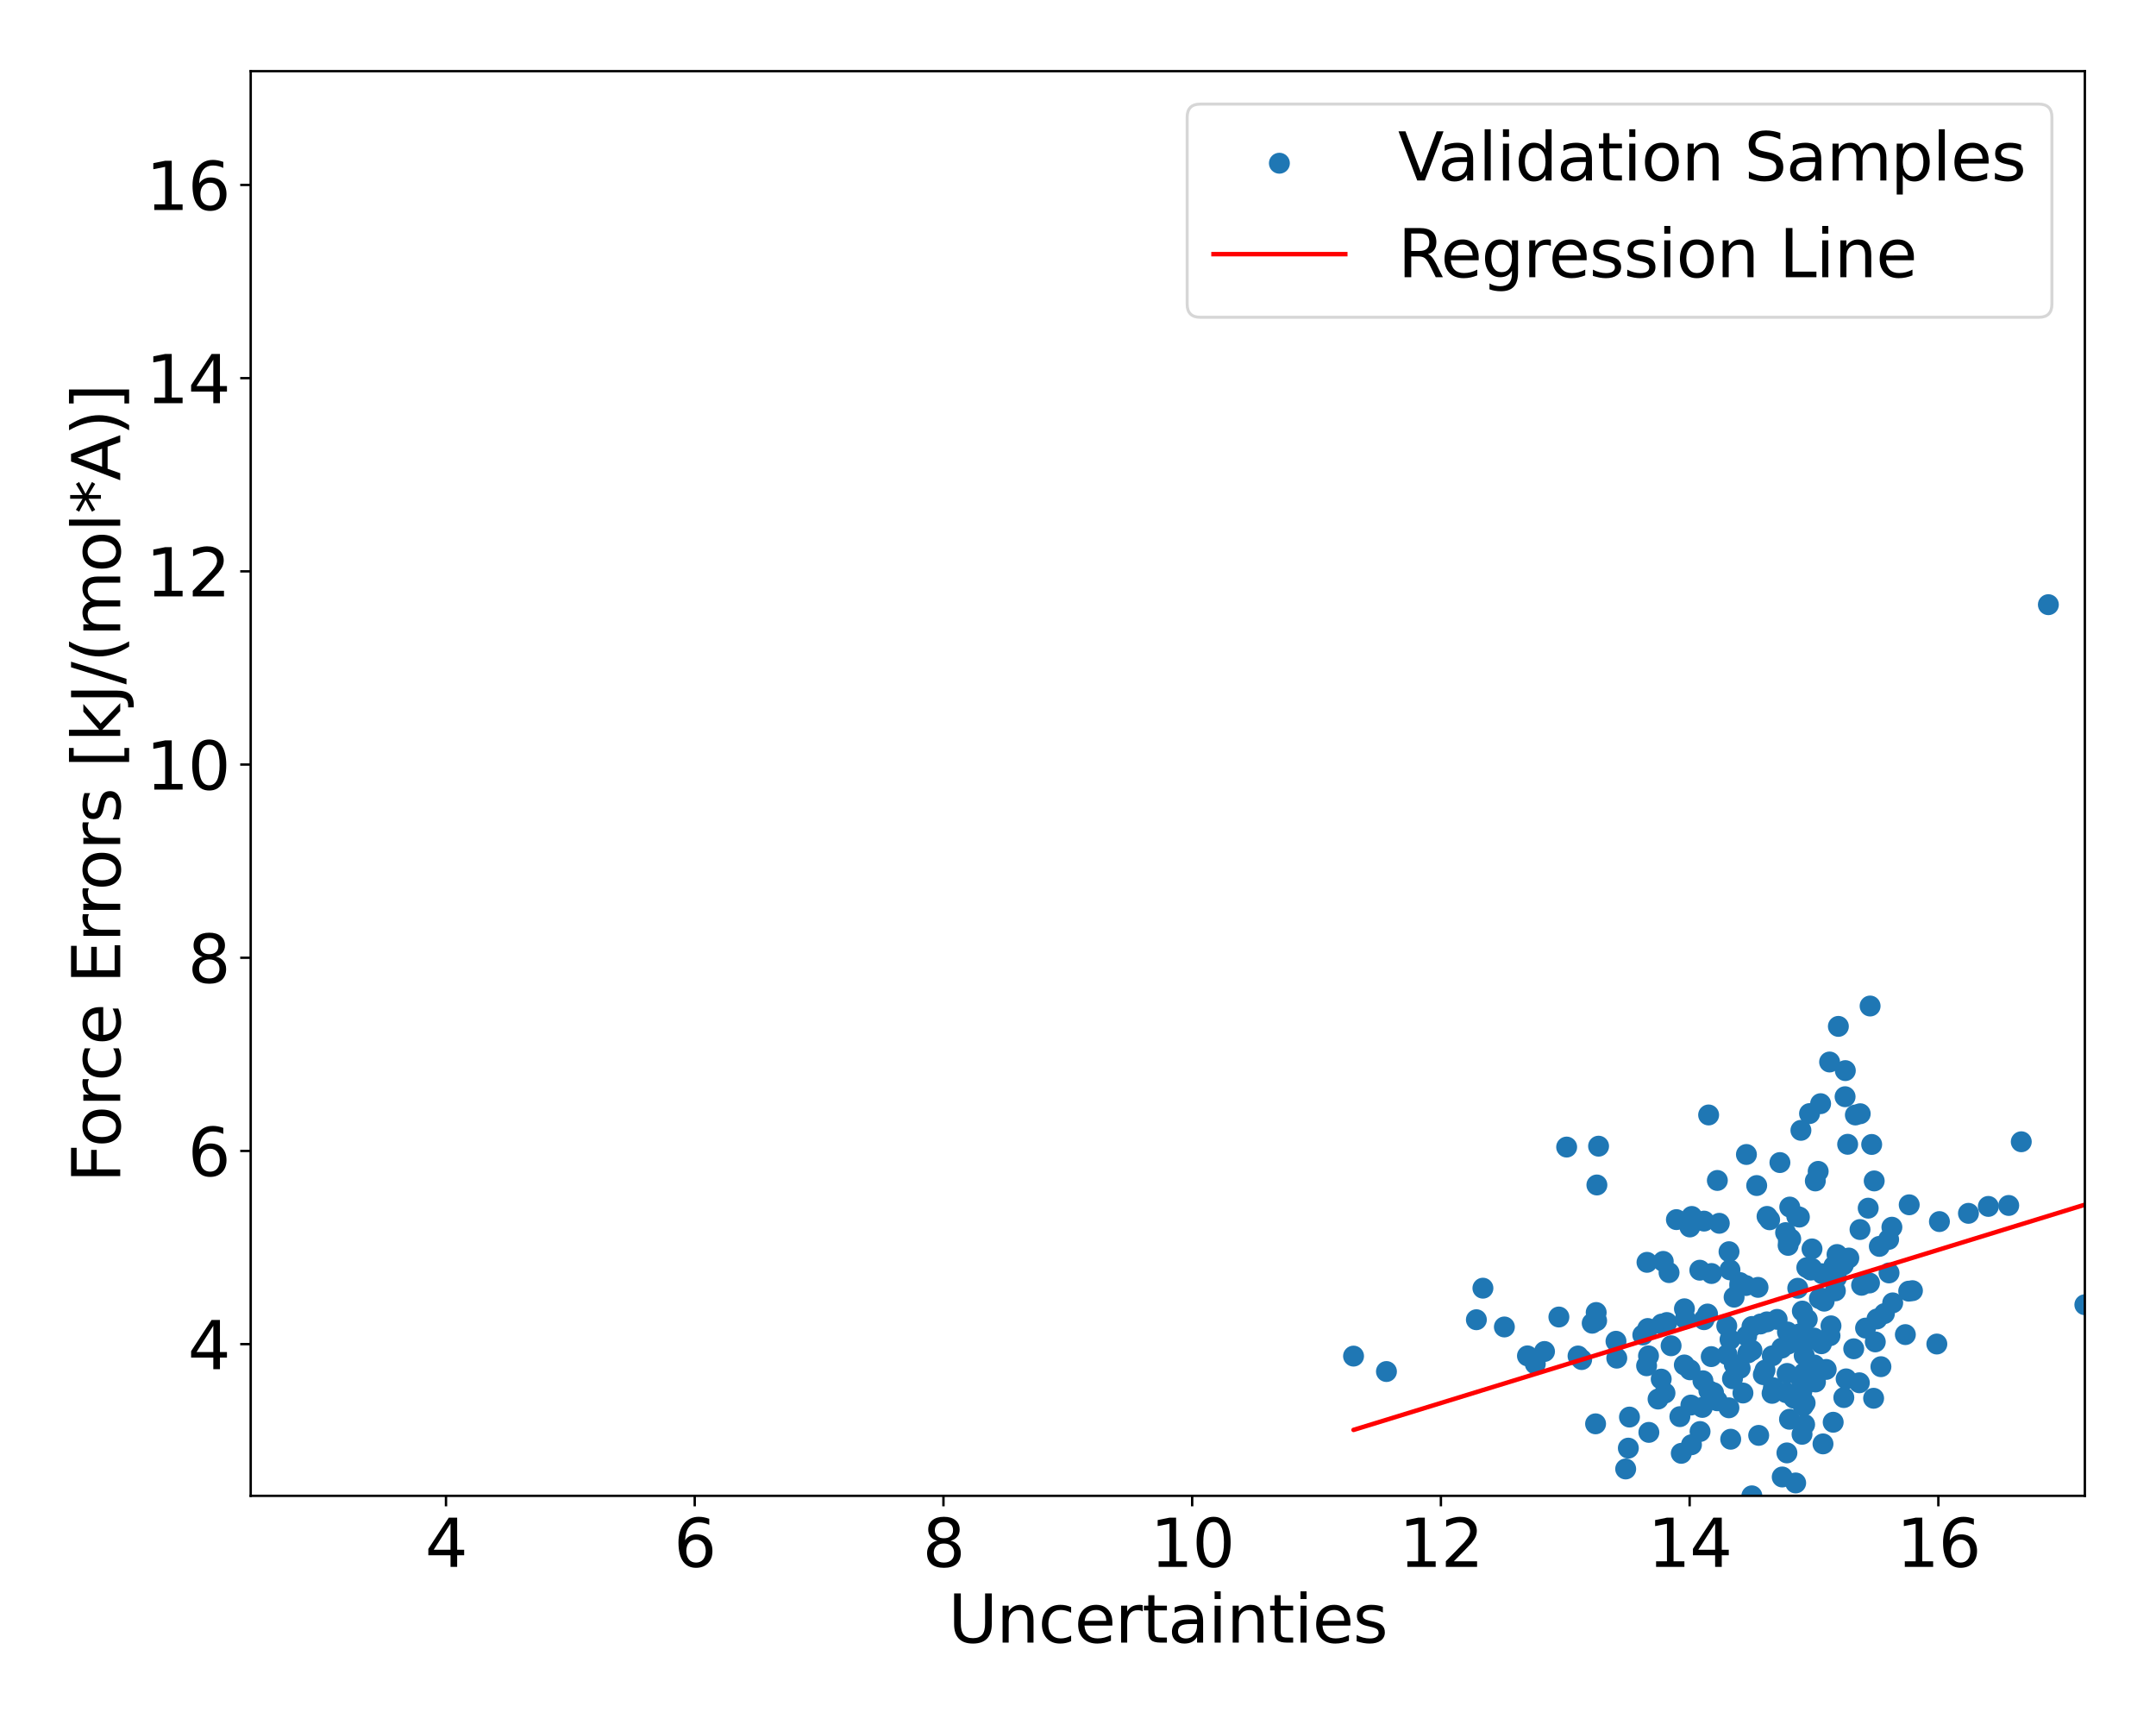 <?xml version="1.0" encoding="utf-8" standalone="no"?>
<!DOCTYPE svg PUBLIC "-//W3C//DTD SVG 1.1//EN"
  "http://www.w3.org/Graphics/SVG/1.1/DTD/svg11.dtd">
<svg xmlns:xlink="http://www.w3.org/1999/xlink" width="720pt" height="576pt" viewBox="0 0 720 576" xmlns="http://www.w3.org/2000/svg" version="1.1">
 <defs>
  <style type="text/css">*{stroke-linejoin: round; stroke-linecap: butt}</style>
 </defs>
 <g id="figure_1">
  <g id="patch_1">
   <path d="M 0 576 
L 720 576 
L 720 0 
L 0 0 
z
" style="fill: #ffffff"/>
  </g>
  <g id="axes_1">
   <g id="patch_2">
    <path d="M 83.72 499.48 
L 696.24 499.48 
L 696.24 23.76 
L 83.72 23.76 
z
" style="fill: #ffffff"/>
   </g>
   <g id="PathCollection_1">
    <defs>
     <path id="mc85344e489" d="M 0 3 
C 0.796 3 1.559 2.684 2.121 2.121 
C 2.684 1.559 3 0.796 3 0 
C 3 -0.796 2.684 -1.559 2.121 -2.121 
C 1.559 -2.684 0.796 -3 0 -3 
C -0.796 -3 -1.559 -2.684 -2.121 -2.121 
C -2.684 -1.559 -3 -0.796 -3 0 
C -3 0.796 -2.684 1.559 -2.121 2.121 
C -1.559 2.684 -0.796 3 0 3 
z
" style="stroke: #1f77b4"/>
    </defs>
    <g clip-path="url(#pf2f6bdcd51)">
     <use xlink:href="#mc85344e489" x="597.693" y="403.052" style="fill: #1f77b4; stroke: #1f77b4"/>
     <use xlink:href="#mc85344e489" x="564.389" y="457.402" style="fill: #1f77b4; stroke: #1f77b4"/>
     <use xlink:href="#mc85344e489" x="621.225" y="371.892" style="fill: #1f77b4; stroke: #1f77b4"/>
     <use xlink:href="#mc85344e489" x="550.018" y="421.508" style="fill: #1f77b4; stroke: #1f77b4"/>
     <use xlink:href="#mc85344e489" x="600.027" y="406.122" style="fill: #1f77b4; stroke: #1f77b4"/>
     <use xlink:href="#mc85344e489" x="550.523" y="452.747" style="fill: #1f77b4; stroke: #1f77b4"/>
     <use xlink:href="#mc85344e489" x="605.829" y="446.808" style="fill: #1f77b4; stroke: #1f77b4"/>
     <use xlink:href="#mc85344e489" x="613.477" y="418.898" style="fill: #1f77b4; stroke: #1f77b4"/>
     <use xlink:href="#mc85344e489" x="597.143" y="415.845" style="fill: #1f77b4; stroke: #1f77b4"/>
     <use xlink:href="#mc85344e489" x="593.481" y="440.553" style="fill: #1f77b4; stroke: #1f77b4"/>
     <use xlink:href="#mc85344e489" x="571.472" y="452.989" style="fill: #1f77b4; stroke: #1f77b4"/>
     <use xlink:href="#mc85344e489" x="583.222" y="385.499" style="fill: #1f77b4; stroke: #1f77b4"/>
     <use xlink:href="#mc85344e489" x="619.604" y="372.309" style="fill: #1f77b4; stroke: #1f77b4"/>
     <use xlink:href="#mc85344e489" x="621.685" y="429.172" style="fill: #1f77b4; stroke: #1f77b4"/>
     <use xlink:href="#mc85344e489" x="577.971" y="480.574" style="fill: #1f77b4; stroke: #1f77b4"/>
     <use xlink:href="#mc85344e489" x="558.066" y="449.369" style="fill: #1f77b4; stroke: #1f77b4"/>
     <use xlink:href="#mc85344e489" x="579.108" y="433.139" style="fill: #1f77b4; stroke: #1f77b4"/>
     <use xlink:href="#mc85344e489" x="599.094" y="466.867" style="fill: #1f77b4; stroke: #1f77b4"/>
     <use xlink:href="#mc85344e489" x="554.908" y="442.12" style="fill: #1f77b4; stroke: #1f77b4"/>
     <use xlink:href="#mc85344e489" x="571.555" y="425.243" style="fill: #1f77b4; stroke: #1f77b4"/>
     <use xlink:href="#mc85344e489" x="587.918" y="442.101" style="fill: #1f77b4; stroke: #1f77b4"/>
     <use xlink:href="#mc85344e489" x="549.885" y="456.049" style="fill: #1f77b4; stroke: #1f77b4"/>
     <use xlink:href="#mc85344e489" x="603.385" y="423.268" style="fill: #1f77b4; stroke: #1f77b4"/>
     <use xlink:href="#mc85344e489" x="562.483" y="455.779" style="fill: #1f77b4; stroke: #1f77b4"/>
     <use xlink:href="#mc85344e489" x="592.233" y="463.396" style="fill: #1f77b4; stroke: #1f77b4"/>
     <use xlink:href="#mc85344e489" x="569.054" y="440.664" style="fill: #1f77b4; stroke: #1f77b4"/>
     <use xlink:href="#mc85344e489" x="610.998" y="354.616" style="fill: #1f77b4; stroke: #1f77b4"/>
     <use xlink:href="#mc85344e489" x="576.778" y="452.34" style="fill: #1f77b4; stroke: #1f77b4"/>
     <use xlink:href="#mc85344e489" x="562.827" y="440.398" style="fill: #1f77b4; stroke: #1f77b4"/>
     <use xlink:href="#mc85344e489" x="559.838" y="407.246" style="fill: #1f77b4; stroke: #1f77b4"/>
     <use xlink:href="#mc85344e489" x="550.272" y="443.603" style="fill: #1f77b4; stroke: #1f77b4"/>
     <use xlink:href="#mc85344e489" x="605.123" y="417.028" style="fill: #1f77b4; stroke: #1f77b4"/>
     <use xlink:href="#mc85344e489" x="605.091" y="457.505" style="fill: #1f77b4; stroke: #1f77b4"/>
     <use xlink:href="#mc85344e489" x="612.925" y="431.033" style="fill: #1f77b4; stroke: #1f77b4"/>
     <use xlink:href="#mc85344e489" x="585.076" y="442.929" style="fill: #1f77b4; stroke: #1f77b4"/>
     <use xlink:href="#mc85344e489" x="646.811" y="448.787" style="fill: #1f77b4; stroke: #1f77b4"/>
     <use xlink:href="#mc85344e489" x="600.645" y="447.222" style="fill: #1f77b4; stroke: #1f77b4"/>
     <use xlink:href="#mc85344e489" x="585.037" y="499.48" style="fill: #1f77b4; stroke: #1f77b4"/>
     <use xlink:href="#mc85344e489" x="555.444" y="421.196" style="fill: #1f77b4; stroke: #1f77b4"/>
     <use xlink:href="#mc85344e489" x="626.257" y="448.077" style="fill: #1f77b4; stroke: #1f77b4"/>
     <use xlink:href="#mc85344e489" x="608.13" y="433.419" style="fill: #1f77b4; stroke: #1f77b4"/>
     <use xlink:href="#mc85344e489" x="606.277" y="461.46" style="fill: #1f77b4; stroke: #1f77b4"/>
     <use xlink:href="#mc85344e489" x="597.606" y="473.913" style="fill: #1f77b4; stroke: #1f77b4"/>
     <use xlink:href="#mc85344e489" x="596.919" y="444.76" style="fill: #1f77b4; stroke: #1f77b4"/>
     <use xlink:href="#mc85344e489" x="615.594" y="422.379" style="fill: #1f77b4; stroke: #1f77b4"/>
     <use xlink:href="#mc85344e489" x="630.843" y="425.046" style="fill: #1f77b4; stroke: #1f77b4"/>
     <use xlink:href="#mc85344e489" x="612.414" y="422.739" style="fill: #1f77b4; stroke: #1f77b4"/>
     <use xlink:href="#mc85344e489" x="613.284" y="426.67" style="fill: #1f77b4; stroke: #1f77b4"/>
     <use xlink:href="#mc85344e489" x="611.135" y="446.009" style="fill: #1f77b4; stroke: #1f77b4"/>
     <use xlink:href="#mc85344e489" x="637.416" y="431.132" style="fill: #1f77b4; stroke: #1f77b4"/>
     <use xlink:href="#mc85344e489" x="583.031" y="429.256" style="fill: #1f77b4; stroke: #1f77b4"/>
     <use xlink:href="#mc85344e489" x="675.008" y="381.25" style="fill: #1f77b4; stroke: #1f77b4"/>
     <use xlink:href="#mc85344e489" x="621.153" y="410.56" style="fill: #1f77b4; stroke: #1f77b4"/>
     <use xlink:href="#mc85344e489" x="585.075" y="450.898" style="fill: #1f77b4; stroke: #1f77b4"/>
     <use xlink:href="#mc85344e489" x="596.434" y="465.021" style="fill: #1f77b4; stroke: #1f77b4"/>
     <use xlink:href="#mc85344e489" x="602.512" y="452.595" style="fill: #1f77b4; stroke: #1f77b4"/>
     <use xlink:href="#mc85344e489" x="601.61" y="460.955" style="fill: #1f77b4; stroke: #1f77b4"/>
     <use xlink:href="#mc85344e489" x="608.795" y="482.133" style="fill: #1f77b4; stroke: #1f77b4"/>
     <use xlink:href="#mc85344e489" x="615.747" y="466.665" style="fill: #1f77b4; stroke: #1f77b4"/>
     <use xlink:href="#mc85344e489" x="578.563" y="460.381" style="fill: #1f77b4; stroke: #1f77b4"/>
     <use xlink:href="#mc85344e489" x="605.095" y="423.534" style="fill: #1f77b4; stroke: #1f77b4"/>
     <use xlink:href="#mc85344e489" x="596.807" y="458.607" style="fill: #1f77b4; stroke: #1f77b4"/>
     <use xlink:href="#mc85344e489" x="619.055" y="450.374" style="fill: #1f77b4; stroke: #1f77b4"/>
     <use xlink:href="#mc85344e489" x="591.853" y="452.739" style="fill: #1f77b4; stroke: #1f77b4"/>
     <use xlink:href="#mc85344e489" x="599.667" y="495.176" style="fill: #1f77b4; stroke: #1f77b4"/>
     <use xlink:href="#mc85344e489" x="602.424" y="458.453" style="fill: #1f77b4; stroke: #1f77b4"/>
     <use xlink:href="#mc85344e489" x="602.661" y="475.661" style="fill: #1f77b4; stroke: #1f77b4"/>
     <use xlink:href="#mc85344e489" x="623.888" y="403.423" style="fill: #1f77b4; stroke: #1f77b4"/>
     <use xlink:href="#mc85344e489" x="609.865" y="457.27" style="fill: #1f77b4; stroke: #1f77b4"/>
     <use xlink:href="#mc85344e489" x="564.672" y="469.175" style="fill: #1f77b4; stroke: #1f77b4"/>
     <use xlink:href="#mc85344e489" x="567.654" y="424.137" style="fill: #1f77b4; stroke: #1f77b4"/>
     <use xlink:href="#mc85344e489" x="590.108" y="406.176" style="fill: #1f77b4; stroke: #1f77b4"/>
     <use xlink:href="#mc85344e489" x="625.053" y="382.149" style="fill: #1f77b4; stroke: #1f77b4"/>
     <use xlink:href="#mc85344e489" x="657.369" y="405.149" style="fill: #1f77b4; stroke: #1f77b4"/>
     <use xlink:href="#mc85344e489" x="636.297" y="445.643" style="fill: #1f77b4; stroke: #1f77b4"/>
     <use xlink:href="#mc85344e489" x="616.519" y="460.424" style="fill: #1f77b4; stroke: #1f77b4"/>
     <use xlink:href="#mc85344e489" x="616.17" y="366.209" style="fill: #1f77b4; stroke: #1f77b4"/>
     <use xlink:href="#mc85344e489" x="570.239" y="438.77" style="fill: #1f77b4; stroke: #1f77b4"/>
     <use xlink:href="#mc85344e489" x="600.363" y="430.161" style="fill: #1f77b4; stroke: #1f77b4"/>
     <use xlink:href="#mc85344e489" x="608.274" y="448.693" style="fill: #1f77b4; stroke: #1f77b4"/>
     <use xlink:href="#mc85344e489" x="631.8" y="409.781" style="fill: #1f77b4; stroke: #1f77b4"/>
     <use xlink:href="#mc85344e489" x="568.505" y="469.958" style="fill: #1f77b4; stroke: #1f77b4"/>
     <use xlink:href="#mc85344e489" x="579.169" y="455.649" style="fill: #1f77b4; stroke: #1f77b4"/>
     <use xlink:href="#mc85344e489" x="607.184" y="391.136" style="fill: #1f77b4; stroke: #1f77b4"/>
     <use xlink:href="#mc85344e489" x="596.307" y="411.586" style="fill: #1f77b4; stroke: #1f77b4"/>
     <use xlink:href="#mc85344e489" x="590.06" y="441.391" style="fill: #1f77b4; stroke: #1f77b4"/>
     <use xlink:href="#mc85344e489" x="617.026" y="382.094" style="fill: #1f77b4; stroke: #1f77b4"/>
     <use xlink:href="#mc85344e489" x="647.674" y="407.903" style="fill: #1f77b4; stroke: #1f77b4"/>
     <use xlink:href="#mc85344e489" x="564.328" y="409.701" style="fill: #1f77b4; stroke: #1f77b4"/>
     <use xlink:href="#mc85344e489" x="548.619" y="445.761" style="fill: #1f77b4; stroke: #1f77b4"/>
     <use xlink:href="#mc85344e489" x="601.687" y="464.846" style="fill: #1f77b4; stroke: #1f77b4"/>
     <use xlink:href="#mc85344e489" x="581.131" y="456.87" style="fill: #1f77b4; stroke: #1f77b4"/>
     <use xlink:href="#mc85344e489" x="576.656" y="442.748" style="fill: #1f77b4; stroke: #1f77b4"/>
     <use xlink:href="#mc85344e489" x="630.708" y="413.859" style="fill: #1f77b4; stroke: #1f77b4"/>
     <use xlink:href="#mc85344e489" x="617.418" y="420.073" style="fill: #1f77b4; stroke: #1f77b4"/>
     <use xlink:href="#mc85344e489" x="624.317" y="428.407" style="fill: #1f77b4; stroke: #1f77b4"/>
     <use xlink:href="#mc85344e489" x="581.068" y="428.27" style="fill: #1f77b4; stroke: #1f77b4"/>
     <use xlink:href="#mc85344e489" x="564.872" y="482.418" style="fill: #1f77b4; stroke: #1f77b4"/>
     <use xlink:href="#mc85344e489" x="637.584" y="402.298" style="fill: #1f77b4; stroke: #1f77b4"/>
     <use xlink:href="#mc85344e489" x="573.512" y="394.171" style="fill: #1f77b4; stroke: #1f77b4"/>
     <use xlink:href="#mc85344e489" x="598.016" y="413.704" style="fill: #1f77b4; stroke: #1f77b4"/>
     <use xlink:href="#mc85344e489" x="627.607" y="416.186" style="fill: #1f77b4; stroke: #1f77b4"/>
     <use xlink:href="#mc85344e489" x="542.898" y="490.507" style="fill: #1f77b4; stroke: #1f77b4"/>
     <use xlink:href="#mc85344e489" x="604.723" y="424.107" style="fill: #1f77b4; stroke: #1f77b4"/>
     <use xlink:href="#mc85344e489" x="594.408" y="388.195" style="fill: #1f77b4; stroke: #1f77b4"/>
     <use xlink:href="#mc85344e489" x="601.42" y="377.438" style="fill: #1f77b4; stroke: #1f77b4"/>
     <use xlink:href="#mc85344e489" x="539.927" y="453.503" style="fill: #1f77b4; stroke: #1f77b4"/>
     <use xlink:href="#mc85344e489" x="589.434" y="457.51" style="fill: #1f77b4; stroke: #1f77b4"/>
     <use xlink:href="#mc85344e489" x="564.975" y="406.189" style="fill: #1f77b4; stroke: #1f77b4"/>
     <use xlink:href="#mc85344e489" x="570.6" y="372.3" style="fill: #1f77b4; stroke: #1f77b4"/>
     <use xlink:href="#mc85344e489" x="664.013" y="402.836" style="fill: #1f77b4; stroke: #1f77b4"/>
     <use xlink:href="#mc85344e489" x="608.509" y="425.318" style="fill: #1f77b4; stroke: #1f77b4"/>
     <use xlink:href="#mc85344e489" x="591.79" y="465.258" style="fill: #1f77b4; stroke: #1f77b4"/>
     <use xlink:href="#mc85344e489" x="624.526" y="335.923" style="fill: #1f77b4; stroke: #1f77b4"/>
     <use xlink:href="#mc85344e489" x="582.059" y="465.146" style="fill: #1f77b4; stroke: #1f77b4"/>
     <use xlink:href="#mc85344e489" x="626.818" y="440.419" style="fill: #1f77b4; stroke: #1f77b4"/>
     <use xlink:href="#mc85344e489" x="602.828" y="468.481" style="fill: #1f77b4; stroke: #1f77b4"/>
     <use xlink:href="#mc85344e489" x="573.462" y="467.734" style="fill: #1f77b4; stroke: #1f77b4"/>
     <use xlink:href="#mc85344e489" x="577.408" y="417.958" style="fill: #1f77b4; stroke: #1f77b4"/>
     <use xlink:href="#mc85344e489" x="595.178" y="493.185" style="fill: #1f77b4; stroke: #1f77b4"/>
     <use xlink:href="#mc85344e489" x="586.651" y="395.87" style="fill: #1f77b4; stroke: #1f77b4"/>
     <use xlink:href="#mc85344e489" x="590.971" y="407.301" style="fill: #1f77b4; stroke: #1f77b4"/>
     <use xlink:href="#mc85344e489" x="580.985" y="429.31" style="fill: #1f77b4; stroke: #1f77b4"/>
     <use xlink:href="#mc85344e489" x="587.318" y="479.294" style="fill: #1f77b4; stroke: #1f77b4"/>
     <use xlink:href="#mc85344e489" x="570.671" y="464.333" style="fill: #1f77b4; stroke: #1f77b4"/>
     <use xlink:href="#mc85344e489" x="602.314" y="462.923" style="fill: #1f77b4; stroke: #1f77b4"/>
     <use xlink:href="#mc85344e489" x="602.39" y="448.578" style="fill: #1f77b4; stroke: #1f77b4"/>
     <use xlink:href="#mc85344e489" x="605.906" y="455.784" style="fill: #1f77b4; stroke: #1f77b4"/>
     <use xlink:href="#mc85344e489" x="595.018" y="450.145" style="fill: #1f77b4; stroke: #1f77b4"/>
     <use xlink:href="#mc85344e489" x="607.994" y="368.531" style="fill: #1f77b4; stroke: #1f77b4"/>
     <use xlink:href="#mc85344e489" x="600.908" y="406.406" style="fill: #1f77b4; stroke: #1f77b4"/>
     <use xlink:href="#mc85344e489" x="629.305" y="438.623" style="fill: #1f77b4; stroke: #1f77b4"/>
     <use xlink:href="#mc85344e489" x="597.227" y="414.293" style="fill: #1f77b4; stroke: #1f77b4"/>
     <use xlink:href="#mc85344e489" x="607.595" y="433.621" style="fill: #1f77b4; stroke: #1f77b4"/>
     <use xlink:href="#mc85344e489" x="625.895" y="394.327" style="fill: #1f77b4; stroke: #1f77b4"/>
     <use xlink:href="#mc85344e489" x="601.048" y="445.37" style="fill: #1f77b4; stroke: #1f77b4"/>
     <use xlink:href="#mc85344e489" x="601.795" y="478.931" style="fill: #1f77b4; stroke: #1f77b4"/>
     <use xlink:href="#mc85344e489" x="625.696" y="466.9" style="fill: #1f77b4; stroke: #1f77b4"/>
     <use xlink:href="#mc85344e489" x="560.995" y="473.034" style="fill: #1f77b4; stroke: #1f77b4"/>
     <use xlink:href="#mc85344e489" x="696.24" y="435.668" style="fill: #1f77b4; stroke: #1f77b4"/>
     <use xlink:href="#mc85344e489" x="597.12" y="448.803" style="fill: #1f77b4; stroke: #1f77b4"/>
     <use xlink:href="#mc85344e489" x="684.057" y="201.908" style="fill: #1f77b4; stroke: #1f77b4"/>
     <use xlink:href="#mc85344e489" x="577.727" y="424.024" style="fill: #1f77b4; stroke: #1f77b4"/>
     <use xlink:href="#mc85344e489" x="611.46" y="442.719" style="fill: #1f77b4; stroke: #1f77b4"/>
     <use xlink:href="#mc85344e489" x="612.197" y="474.907" style="fill: #1f77b4; stroke: #1f77b4"/>
     <use xlink:href="#mc85344e489" x="601.9" y="437.783" style="fill: #1f77b4; stroke: #1f77b4"/>
     <use xlink:href="#mc85344e489" x="583.305" y="446.149" style="fill: #1f77b4; stroke: #1f77b4"/>
     <use xlink:href="#mc85344e489" x="623.006" y="443.466" style="fill: #1f77b4; stroke: #1f77b4"/>
     <use xlink:href="#mc85344e489" x="587.097" y="429.868" style="fill: #1f77b4; stroke: #1f77b4"/>
     <use xlink:href="#mc85344e489" x="628.137" y="456.357" style="fill: #1f77b4; stroke: #1f77b4"/>
     <use xlink:href="#mc85344e489" x="638.664" y="430.975" style="fill: #1f77b4; stroke: #1f77b4"/>
     <use xlink:href="#mc85344e489" x="670.815" y="402.518" style="fill: #1f77b4; stroke: #1f77b4"/>
     <use xlink:href="#mc85344e489" x="620.934" y="461.725" style="fill: #1f77b4; stroke: #1f77b4"/>
     <use xlink:href="#mc85344e489" x="632.071" y="435.046" style="fill: #1f77b4; stroke: #1f77b4"/>
     <use xlink:href="#mc85344e489" x="613.928" y="342.724" style="fill: #1f77b4; stroke: #1f77b4"/>
     <use xlink:href="#mc85344e489" x="609.185" y="434.476" style="fill: #1f77b4; stroke: #1f77b4"/>
     <use xlink:href="#mc85344e489" x="583.754" y="451.749" style="fill: #1f77b4; stroke: #1f77b4"/>
     <use xlink:href="#mc85344e489" x="596.746" y="485.144" style="fill: #1f77b4; stroke: #1f77b4"/>
     <use xlink:href="#mc85344e489" x="577.376" y="470.083" style="fill: #1f77b4; stroke: #1f77b4"/>
     <use xlink:href="#mc85344e489" x="603.532" y="440.535" style="fill: #1f77b4; stroke: #1f77b4"/>
     <use xlink:href="#mc85344e489" x="588.866" y="459.013" style="fill: #1f77b4; stroke: #1f77b4"/>
     <use xlink:href="#mc85344e489" x="577.746" y="447.281" style="fill: #1f77b4; stroke: #1f77b4"/>
     <use xlink:href="#mc85344e489" x="616.25" y="357.491" style="fill: #1f77b4; stroke: #1f77b4"/>
     <use xlink:href="#mc85344e489" x="567.738" y="478.007" style="fill: #1f77b4; stroke: #1f77b4"/>
     <use xlink:href="#mc85344e489" x="533.847" y="382.723" style="fill: #1f77b4; stroke: #1f77b4"/>
     <use xlink:href="#mc85344e489" x="550.642" y="478.288" style="fill: #1f77b4; stroke: #1f77b4"/>
     <use xlink:href="#mc85344e489" x="532.848" y="475.435" style="fill: #1f77b4; stroke: #1f77b4"/>
     <use xlink:href="#mc85344e489" x="556.026" y="465.161" style="fill: #1f77b4; stroke: #1f77b4"/>
     <use xlink:href="#mc85344e489" x="544.165" y="473.178" style="fill: #1f77b4; stroke: #1f77b4"/>
     <use xlink:href="#mc85344e489" x="568.704" y="461.05" style="fill: #1f77b4; stroke: #1f77b4"/>
     <use xlink:href="#mc85344e489" x="602.2" y="469.45" style="fill: #1f77b4; stroke: #1f77b4"/>
     <use xlink:href="#mc85344e489" x="569.067" y="407.742" style="fill: #1f77b4; stroke: #1f77b4"/>
     <use xlink:href="#mc85344e489" x="606.231" y="394.332" style="fill: #1f77b4; stroke: #1f77b4"/>
     <use xlink:href="#mc85344e489" x="543.786" y="483.553" style="fill: #1f77b4; stroke: #1f77b4"/>
     <use xlink:href="#mc85344e489" x="604.298" y="371.842" style="fill: #1f77b4; stroke: #1f77b4"/>
     <use xlink:href="#mc85344e489" x="557.38" y="424.942" style="fill: #1f77b4; stroke: #1f77b4"/>
     <use xlink:href="#mc85344e489" x="510.095" y="452.745" style="fill: #1f77b4; stroke: #1f77b4"/>
     <use xlink:href="#mc85344e489" x="574.16" y="408.476" style="fill: #1f77b4; stroke: #1f77b4"/>
     <use xlink:href="#mc85344e489" x="533.049" y="438.26" style="fill: #1f77b4; stroke: #1f77b4"/>
     <use xlink:href="#mc85344e489" x="533.285" y="395.679" style="fill: #1f77b4; stroke: #1f77b4"/>
     <use xlink:href="#mc85344e489" x="520.593" y="439.77" style="fill: #1f77b4; stroke: #1f77b4"/>
     <use xlink:href="#mc85344e489" x="531.718" y="441.838" style="fill: #1f77b4; stroke: #1f77b4"/>
     <use xlink:href="#mc85344e489" x="562.52" y="437.021" style="fill: #1f77b4; stroke: #1f77b4"/>
     <use xlink:href="#mc85344e489" x="515.793" y="451.28" style="fill: #1f77b4; stroke: #1f77b4"/>
     <use xlink:href="#mc85344e489" x="553.712" y="467.163" style="fill: #1f77b4; stroke: #1f77b4"/>
     <use xlink:href="#mc85344e489" x="572.231" y="465.026" style="fill: #1f77b4; stroke: #1f77b4"/>
     <use xlink:href="#mc85344e489" x="556.638" y="441.608" style="fill: #1f77b4; stroke: #1f77b4"/>
     <use xlink:href="#mc85344e489" x="561.471" y="485.283" style="fill: #1f77b4; stroke: #1f77b4"/>
     <use xlink:href="#mc85344e489" x="528.198" y="453.978" style="fill: #1f77b4; stroke: #1f77b4"/>
     <use xlink:href="#mc85344e489" x="533.2" y="441.009" style="fill: #1f77b4; stroke: #1f77b4"/>
     <use xlink:href="#mc85344e489" x="539.663" y="447.865" style="fill: #1f77b4; stroke: #1f77b4"/>
     <use xlink:href="#mc85344e489" x="554.765" y="460.501" style="fill: #1f77b4; stroke: #1f77b4"/>
     <use xlink:href="#mc85344e489" x="523.186" y="383.022" style="fill: #1f77b4; stroke: #1f77b4"/>
     <use xlink:href="#mc85344e489" x="512.715" y="455.44" style="fill: #1f77b4; stroke: #1f77b4"/>
     <use xlink:href="#mc85344e489" x="526.989" y="452.783" style="fill: #1f77b4; stroke: #1f77b4"/>
     <use xlink:href="#mc85344e489" x="452.019" y="452.822" style="fill: #1f77b4; stroke: #1f77b4"/>
     <use xlink:href="#mc85344e489" x="493.039" y="440.673" style="fill: #1f77b4; stroke: #1f77b4"/>
     <use xlink:href="#mc85344e489" x="502.39" y="443.091" style="fill: #1f77b4; stroke: #1f77b4"/>
     <use xlink:href="#mc85344e489" x="463.007" y="457.973" style="fill: #1f77b4; stroke: #1f77b4"/>
     <use xlink:href="#mc85344e489" x="495.224" y="430.14" style="fill: #1f77b4; stroke: #1f77b4"/>
    </g>
   </g>
   <g id="matplotlib.axis_1">
    <g id="xtick_1">
     <g id="line2d_1">
      <defs>
       <path id="m21d225219d" d="M 0 0 
L 0 3.5 
" style="stroke: #000000; stroke-width: 0.8"/>
      </defs>
      <g>
       <use xlink:href="#m21d225219d" x="148.94" y="499.48" style="stroke: #000000; stroke-width: 0.8"/>
      </g>
     </g>
     <g id="text_1">
      <!-- 4 -->
      <g transform="translate(141.941 523.197) scale(0.22 -0.22)">
       <defs>
        <path id="DejaVuSans-34" d="M 2419 4116 
L 825 1625 
L 2419 1625 
L 2419 4116 
z
M 2253 4666 
L 3047 4666 
L 3047 1625 
L 3713 1625 
L 3713 1100 
L 3047 1100 
L 3047 0 
L 2419 0 
L 2419 1100 
L 313 1100 
L 313 1709 
L 2253 4666 
z
" transform="scale(0.016)"/>
       </defs>
       <use xlink:href="#DejaVuSans-34"/>
      </g>
     </g>
    </g>
    <g id="xtick_2">
     <g id="line2d_2">
      <g>
       <use xlink:href="#m21d225219d" x="232.003" y="499.48" style="stroke: #000000; stroke-width: 0.8"/>
      </g>
     </g>
     <g id="text_2">
      <!-- 6 -->
      <g transform="translate(225.004 523.197) scale(0.22 -0.22)">
       <defs>
        <path id="DejaVuSans-36" d="M 2113 2584 
Q 1688 2584 1439 2293 
Q 1191 2003 1191 1497 
Q 1191 994 1439 701 
Q 1688 409 2113 409 
Q 2538 409 2786 701 
Q 3034 994 3034 1497 
Q 3034 2003 2786 2293 
Q 2538 2584 2113 2584 
z
M 3366 4563 
L 3366 3988 
Q 3128 4100 2886 4159 
Q 2644 4219 2406 4219 
Q 1781 4219 1451 3797 
Q 1122 3375 1075 2522 
Q 1259 2794 1537 2939 
Q 1816 3084 2150 3084 
Q 2853 3084 3261 2657 
Q 3669 2231 3669 1497 
Q 3669 778 3244 343 
Q 2819 -91 2113 -91 
Q 1303 -91 875 529 
Q 447 1150 447 2328 
Q 447 3434 972 4092 
Q 1497 4750 2381 4750 
Q 2619 4750 2861 4703 
Q 3103 4656 3366 4563 
z
" transform="scale(0.016)"/>
       </defs>
       <use xlink:href="#DejaVuSans-36"/>
      </g>
     </g>
    </g>
    <g id="xtick_3">
     <g id="line2d_3">
      <g>
       <use xlink:href="#m21d225219d" x="315.066" y="499.48" style="stroke: #000000; stroke-width: 0.8"/>
      </g>
     </g>
     <g id="text_3">
      <!-- 8 -->
      <g transform="translate(308.067 523.197) scale(0.22 -0.22)">
       <defs>
        <path id="DejaVuSans-38" d="M 2034 2216 
Q 1584 2216 1326 1975 
Q 1069 1734 1069 1313 
Q 1069 891 1326 650 
Q 1584 409 2034 409 
Q 2484 409 2743 651 
Q 3003 894 3003 1313 
Q 3003 1734 2745 1975 
Q 2488 2216 2034 2216 
z
M 1403 2484 
Q 997 2584 770 2862 
Q 544 3141 544 3541 
Q 544 4100 942 4425 
Q 1341 4750 2034 4750 
Q 2731 4750 3128 4425 
Q 3525 4100 3525 3541 
Q 3525 3141 3298 2862 
Q 3072 2584 2669 2484 
Q 3125 2378 3379 2068 
Q 3634 1759 3634 1313 
Q 3634 634 3220 271 
Q 2806 -91 2034 -91 
Q 1263 -91 848 271 
Q 434 634 434 1313 
Q 434 1759 690 2068 
Q 947 2378 1403 2484 
z
M 1172 3481 
Q 1172 3119 1398 2916 
Q 1625 2713 2034 2713 
Q 2441 2713 2670 2916 
Q 2900 3119 2900 3481 
Q 2900 3844 2670 4047 
Q 2441 4250 2034 4250 
Q 1625 4250 1398 4047 
Q 1172 3844 1172 3481 
z
" transform="scale(0.016)"/>
       </defs>
       <use xlink:href="#DejaVuSans-38"/>
      </g>
     </g>
    </g>
    <g id="xtick_4">
     <g id="line2d_4">
      <g>
       <use xlink:href="#m21d225219d" x="398.129" y="499.48" style="stroke: #000000; stroke-width: 0.8"/>
      </g>
     </g>
     <g id="text_4">
      <!-- 10 -->
      <g transform="translate(384.131 523.197) scale(0.22 -0.22)">
       <defs>
        <path id="DejaVuSans-31" d="M 794 531 
L 1825 531 
L 1825 4091 
L 703 3866 
L 703 4441 
L 1819 4666 
L 2450 4666 
L 2450 531 
L 3481 531 
L 3481 0 
L 794 0 
L 794 531 
z
" transform="scale(0.016)"/>
        <path id="DejaVuSans-30" d="M 2034 4250 
Q 1547 4250 1301 3770 
Q 1056 3291 1056 2328 
Q 1056 1369 1301 889 
Q 1547 409 2034 409 
Q 2525 409 2770 889 
Q 3016 1369 3016 2328 
Q 3016 3291 2770 3770 
Q 2525 4250 2034 4250 
z
M 2034 4750 
Q 2819 4750 3233 4129 
Q 3647 3509 3647 2328 
Q 3647 1150 3233 529 
Q 2819 -91 2034 -91 
Q 1250 -91 836 529 
Q 422 1150 422 2328 
Q 422 3509 836 4129 
Q 1250 4750 2034 4750 
z
" transform="scale(0.016)"/>
       </defs>
       <use xlink:href="#DejaVuSans-31"/>
       <use xlink:href="#DejaVuSans-30" x="63.623"/>
      </g>
     </g>
    </g>
    <g id="xtick_5">
     <g id="line2d_5">
      <g>
       <use xlink:href="#m21d225219d" x="481.192" y="499.48" style="stroke: #000000; stroke-width: 0.8"/>
      </g>
     </g>
     <g id="text_5">
      <!-- 12 -->
      <g transform="translate(467.194 523.197) scale(0.22 -0.22)">
       <defs>
        <path id="DejaVuSans-32" d="M 1228 531 
L 3431 531 
L 3431 0 
L 469 0 
L 469 531 
Q 828 903 1448 1529 
Q 2069 2156 2228 2338 
Q 2531 2678 2651 2914 
Q 2772 3150 2772 3378 
Q 2772 3750 2511 3984 
Q 2250 4219 1831 4219 
Q 1534 4219 1204 4116 
Q 875 4013 500 3803 
L 500 4441 
Q 881 4594 1212 4672 
Q 1544 4750 1819 4750 
Q 2544 4750 2975 4387 
Q 3406 4025 3406 3419 
Q 3406 3131 3298 2873 
Q 3191 2616 2906 2266 
Q 2828 2175 2409 1742 
Q 1991 1309 1228 531 
z
" transform="scale(0.016)"/>
       </defs>
       <use xlink:href="#DejaVuSans-31"/>
       <use xlink:href="#DejaVuSans-32" x="63.623"/>
      </g>
     </g>
    </g>
    <g id="xtick_6">
     <g id="line2d_6">
      <g>
       <use xlink:href="#m21d225219d" x="564.255" y="499.48" style="stroke: #000000; stroke-width: 0.8"/>
      </g>
     </g>
     <g id="text_6">
      <!-- 14 -->
      <g transform="translate(550.257 523.197) scale(0.22 -0.22)">
       <use xlink:href="#DejaVuSans-31"/>
       <use xlink:href="#DejaVuSans-34" x="63.623"/>
      </g>
     </g>
    </g>
    <g id="xtick_7">
     <g id="line2d_7">
      <g>
       <use xlink:href="#m21d225219d" x="647.318" y="499.48" style="stroke: #000000; stroke-width: 0.8"/>
      </g>
     </g>
     <g id="text_7">
      <!-- 16 -->
      <g transform="translate(633.32 523.197) scale(0.22 -0.22)">
       <use xlink:href="#DejaVuSans-31"/>
       <use xlink:href="#DejaVuSans-36" x="63.623"/>
      </g>
     </g>
    </g>
    <g id="text_8">
     <!-- Uncertainties -->
     <g transform="translate(316.672 548.488) scale(0.22 -0.22)">
      <defs>
       <path id="DejaVuSans-55" d="M 556 4666 
L 1191 4666 
L 1191 1831 
Q 1191 1081 1462 751 
Q 1734 422 2344 422 
Q 2950 422 3222 751 
Q 3494 1081 3494 1831 
L 3494 4666 
L 4128 4666 
L 4128 1753 
Q 4128 841 3676 375 
Q 3225 -91 2344 -91 
Q 1459 -91 1007 375 
Q 556 841 556 1753 
L 556 4666 
z
" transform="scale(0.016)"/>
       <path id="DejaVuSans-6e" d="M 3513 2113 
L 3513 0 
L 2938 0 
L 2938 2094 
Q 2938 2591 2744 2837 
Q 2550 3084 2163 3084 
Q 1697 3084 1428 2787 
Q 1159 2491 1159 1978 
L 1159 0 
L 581 0 
L 581 3500 
L 1159 3500 
L 1159 2956 
Q 1366 3272 1645 3428 
Q 1925 3584 2291 3584 
Q 2894 3584 3203 3211 
Q 3513 2838 3513 2113 
z
" transform="scale(0.016)"/>
       <path id="DejaVuSans-63" d="M 3122 3366 
L 3122 2828 
Q 2878 2963 2633 3030 
Q 2388 3097 2138 3097 
Q 1578 3097 1268 2742 
Q 959 2388 959 1747 
Q 959 1106 1268 751 
Q 1578 397 2138 397 
Q 2388 397 2633 464 
Q 2878 531 3122 666 
L 3122 134 
Q 2881 22 2623 -34 
Q 2366 -91 2075 -91 
Q 1284 -91 818 406 
Q 353 903 353 1747 
Q 353 2603 823 3093 
Q 1294 3584 2113 3584 
Q 2378 3584 2631 3529 
Q 2884 3475 3122 3366 
z
" transform="scale(0.016)"/>
       <path id="DejaVuSans-65" d="M 3597 1894 
L 3597 1613 
L 953 1613 
Q 991 1019 1311 708 
Q 1631 397 2203 397 
Q 2534 397 2845 478 
Q 3156 559 3463 722 
L 3463 178 
Q 3153 47 2828 -22 
Q 2503 -91 2169 -91 
Q 1331 -91 842 396 
Q 353 884 353 1716 
Q 353 2575 817 3079 
Q 1281 3584 2069 3584 
Q 2775 3584 3186 3129 
Q 3597 2675 3597 1894 
z
M 3022 2063 
Q 3016 2534 2758 2815 
Q 2500 3097 2075 3097 
Q 1594 3097 1305 2825 
Q 1016 2553 972 2059 
L 3022 2063 
z
" transform="scale(0.016)"/>
       <path id="DejaVuSans-72" d="M 2631 2963 
Q 2534 3019 2420 3045 
Q 2306 3072 2169 3072 
Q 1681 3072 1420 2755 
Q 1159 2438 1159 1844 
L 1159 0 
L 581 0 
L 581 3500 
L 1159 3500 
L 1159 2956 
Q 1341 3275 1631 3429 
Q 1922 3584 2338 3584 
Q 2397 3584 2469 3576 
Q 2541 3569 2628 3553 
L 2631 2963 
z
" transform="scale(0.016)"/>
       <path id="DejaVuSans-74" d="M 1172 4494 
L 1172 3500 
L 2356 3500 
L 2356 3053 
L 1172 3053 
L 1172 1153 
Q 1172 725 1289 603 
Q 1406 481 1766 481 
L 2356 481 
L 2356 0 
L 1766 0 
Q 1100 0 847 248 
Q 594 497 594 1153 
L 594 3053 
L 172 3053 
L 172 3500 
L 594 3500 
L 594 4494 
L 1172 4494 
z
" transform="scale(0.016)"/>
       <path id="DejaVuSans-61" d="M 2194 1759 
Q 1497 1759 1228 1600 
Q 959 1441 959 1056 
Q 959 750 1161 570 
Q 1363 391 1709 391 
Q 2188 391 2477 730 
Q 2766 1069 2766 1631 
L 2766 1759 
L 2194 1759 
z
M 3341 1997 
L 3341 0 
L 2766 0 
L 2766 531 
Q 2569 213 2275 61 
Q 1981 -91 1556 -91 
Q 1019 -91 701 211 
Q 384 513 384 1019 
Q 384 1609 779 1909 
Q 1175 2209 1959 2209 
L 2766 2209 
L 2766 2266 
Q 2766 2663 2505 2880 
Q 2244 3097 1772 3097 
Q 1472 3097 1187 3025 
Q 903 2953 641 2809 
L 641 3341 
Q 956 3463 1253 3523 
Q 1550 3584 1831 3584 
Q 2591 3584 2966 3190 
Q 3341 2797 3341 1997 
z
" transform="scale(0.016)"/>
       <path id="DejaVuSans-69" d="M 603 3500 
L 1178 3500 
L 1178 0 
L 603 0 
L 603 3500 
z
M 603 4863 
L 1178 4863 
L 1178 4134 
L 603 4134 
L 603 4863 
z
" transform="scale(0.016)"/>
       <path id="DejaVuSans-73" d="M 2834 3397 
L 2834 2853 
Q 2591 2978 2328 3040 
Q 2066 3103 1784 3103 
Q 1356 3103 1142 2972 
Q 928 2841 928 2578 
Q 928 2378 1081 2264 
Q 1234 2150 1697 2047 
L 1894 2003 
Q 2506 1872 2764 1633 
Q 3022 1394 3022 966 
Q 3022 478 2636 193 
Q 2250 -91 1575 -91 
Q 1294 -91 989 -36 
Q 684 19 347 128 
L 347 722 
Q 666 556 975 473 
Q 1284 391 1588 391 
Q 1994 391 2212 530 
Q 2431 669 2431 922 
Q 2431 1156 2273 1281 
Q 2116 1406 1581 1522 
L 1381 1569 
Q 847 1681 609 1914 
Q 372 2147 372 2553 
Q 372 3047 722 3315 
Q 1072 3584 1716 3584 
Q 2034 3584 2315 3537 
Q 2597 3491 2834 3397 
z
" transform="scale(0.016)"/>
      </defs>
      <use xlink:href="#DejaVuSans-55"/>
      <use xlink:href="#DejaVuSans-6e" x="73.193"/>
      <use xlink:href="#DejaVuSans-63" x="136.572"/>
      <use xlink:href="#DejaVuSans-65" x="191.553"/>
      <use xlink:href="#DejaVuSans-72" x="253.076"/>
      <use xlink:href="#DejaVuSans-74" x="294.189"/>
      <use xlink:href="#DejaVuSans-61" x="333.398"/>
      <use xlink:href="#DejaVuSans-69" x="394.678"/>
      <use xlink:href="#DejaVuSans-6e" x="422.461"/>
      <use xlink:href="#DejaVuSans-74" x="485.84"/>
      <use xlink:href="#DejaVuSans-69" x="525.049"/>
      <use xlink:href="#DejaVuSans-65" x="552.832"/>
      <use xlink:href="#DejaVuSans-73" x="614.355"/>
     </g>
    </g>
   </g>
   <g id="matplotlib.axis_2">
    <g id="ytick_1">
     <g id="line2d_8">
      <defs>
       <path id="m9219cf4738" d="M 0 0 
L -3.5 0 
" style="stroke: #000000; stroke-width: 0.8"/>
      </defs>
      <g>
       <use xlink:href="#m9219cf4738" x="83.72" y="448.826" style="stroke: #000000; stroke-width: 0.8"/>
      </g>
     </g>
     <g id="text_9">
      <!-- 4 -->
      <g transform="translate(62.722 457.185) scale(0.22 -0.22)">
       <use xlink:href="#DejaVuSans-34"/>
      </g>
     </g>
    </g>
    <g id="ytick_2">
     <g id="line2d_9">
      <g>
       <use xlink:href="#m9219cf4738" x="83.72" y="384.315" style="stroke: #000000; stroke-width: 0.8"/>
      </g>
     </g>
     <g id="text_10">
      <!-- 6 -->
      <g transform="translate(62.722 392.673) scale(0.22 -0.22)">
       <use xlink:href="#DejaVuSans-36"/>
      </g>
     </g>
    </g>
    <g id="ytick_3">
     <g id="line2d_10">
      <g>
       <use xlink:href="#m9219cf4738" x="83.72" y="319.803" style="stroke: #000000; stroke-width: 0.8"/>
      </g>
     </g>
     <g id="text_11">
      <!-- 8 -->
      <g transform="translate(62.722 328.161) scale(0.22 -0.22)">
       <use xlink:href="#DejaVuSans-38"/>
      </g>
     </g>
    </g>
    <g id="ytick_4">
     <g id="line2d_11">
      <g>
       <use xlink:href="#m9219cf4738" x="83.72" y="255.291" style="stroke: #000000; stroke-width: 0.8"/>
      </g>
     </g>
     <g id="text_12">
      <!-- 10 -->
      <g transform="translate(48.725 263.649) scale(0.22 -0.22)">
       <use xlink:href="#DejaVuSans-31"/>
       <use xlink:href="#DejaVuSans-30" x="63.623"/>
      </g>
     </g>
    </g>
    <g id="ytick_5">
     <g id="line2d_12">
      <g>
       <use xlink:href="#m9219cf4738" x="83.72" y="190.779" style="stroke: #000000; stroke-width: 0.8"/>
      </g>
     </g>
     <g id="text_13">
      <!-- 12 -->
      <g transform="translate(48.725 199.138) scale(0.22 -0.22)">
       <use xlink:href="#DejaVuSans-31"/>
       <use xlink:href="#DejaVuSans-32" x="63.623"/>
      </g>
     </g>
    </g>
    <g id="ytick_6">
     <g id="line2d_13">
      <g>
       <use xlink:href="#m9219cf4738" x="83.72" y="126.268" style="stroke: #000000; stroke-width: 0.8"/>
      </g>
     </g>
     <g id="text_14">
      <!-- 14 -->
      <g transform="translate(48.725 134.626) scale(0.22 -0.22)">
       <use xlink:href="#DejaVuSans-31"/>
       <use xlink:href="#DejaVuSans-34" x="63.623"/>
      </g>
     </g>
    </g>
    <g id="ytick_7">
     <g id="line2d_14">
      <g>
       <use xlink:href="#m9219cf4738" x="83.72" y="61.756" style="stroke: #000000; stroke-width: 0.8"/>
      </g>
     </g>
     <g id="text_15">
      <!-- 16 -->
      <g transform="translate(48.725 70.114) scale(0.22 -0.22)">
       <use xlink:href="#DejaVuSans-31"/>
       <use xlink:href="#DejaVuSans-36" x="63.623"/>
      </g>
     </g>
    </g>
    <g id="text_16">
     <!-- Force Errors [kJ/(mol*A)] -->
     <g transform="translate(40.15 394.913) rotate(-90) scale(0.22 -0.22)">
      <defs>
       <path id="DejaVuSans-46" d="M 628 4666 
L 3309 4666 
L 3309 4134 
L 1259 4134 
L 1259 2759 
L 3109 2759 
L 3109 2228 
L 1259 2228 
L 1259 0 
L 628 0 
L 628 4666 
z
" transform="scale(0.016)"/>
       <path id="DejaVuSans-6f" d="M 1959 3097 
Q 1497 3097 1228 2736 
Q 959 2375 959 1747 
Q 959 1119 1226 758 
Q 1494 397 1959 397 
Q 2419 397 2687 759 
Q 2956 1122 2956 1747 
Q 2956 2369 2687 2733 
Q 2419 3097 1959 3097 
z
M 1959 3584 
Q 2709 3584 3137 3096 
Q 3566 2609 3566 1747 
Q 3566 888 3137 398 
Q 2709 -91 1959 -91 
Q 1206 -91 779 398 
Q 353 888 353 1747 
Q 353 2609 779 3096 
Q 1206 3584 1959 3584 
z
" transform="scale(0.016)"/>
       <path id="DejaVuSans-20" transform="scale(0.016)"/>
       <path id="DejaVuSans-45" d="M 628 4666 
L 3578 4666 
L 3578 4134 
L 1259 4134 
L 1259 2753 
L 3481 2753 
L 3481 2222 
L 1259 2222 
L 1259 531 
L 3634 531 
L 3634 0 
L 628 0 
L 628 4666 
z
" transform="scale(0.016)"/>
       <path id="DejaVuSans-5b" d="M 550 4863 
L 1875 4863 
L 1875 4416 
L 1125 4416 
L 1125 -397 
L 1875 -397 
L 1875 -844 
L 550 -844 
L 550 4863 
z
" transform="scale(0.016)"/>
       <path id="DejaVuSans-6b" d="M 581 4863 
L 1159 4863 
L 1159 1991 
L 2875 3500 
L 3609 3500 
L 1753 1863 
L 3688 0 
L 2938 0 
L 1159 1709 
L 1159 0 
L 581 0 
L 581 4863 
z
" transform="scale(0.016)"/>
       <path id="DejaVuSans-4a" d="M 628 4666 
L 1259 4666 
L 1259 325 
Q 1259 -519 939 -900 
Q 619 -1281 -91 -1281 
L -331 -1281 
L -331 -750 
L -134 -750 
Q 284 -750 456 -515 
Q 628 -281 628 325 
L 628 4666 
z
" transform="scale(0.016)"/>
       <path id="DejaVuSans-2f" d="M 1625 4666 
L 2156 4666 
L 531 -594 
L 0 -594 
L 1625 4666 
z
" transform="scale(0.016)"/>
       <path id="DejaVuSans-28" d="M 1984 4856 
Q 1566 4138 1362 3434 
Q 1159 2731 1159 2009 
Q 1159 1288 1364 580 
Q 1569 -128 1984 -844 
L 1484 -844 
Q 1016 -109 783 600 
Q 550 1309 550 2009 
Q 550 2706 781 3412 
Q 1013 4119 1484 4856 
L 1984 4856 
z
" transform="scale(0.016)"/>
       <path id="DejaVuSans-6d" d="M 3328 2828 
Q 3544 3216 3844 3400 
Q 4144 3584 4550 3584 
Q 5097 3584 5394 3201 
Q 5691 2819 5691 2113 
L 5691 0 
L 5113 0 
L 5113 2094 
Q 5113 2597 4934 2840 
Q 4756 3084 4391 3084 
Q 3944 3084 3684 2787 
Q 3425 2491 3425 1978 
L 3425 0 
L 2847 0 
L 2847 2094 
Q 2847 2600 2669 2842 
Q 2491 3084 2119 3084 
Q 1678 3084 1418 2786 
Q 1159 2488 1159 1978 
L 1159 0 
L 581 0 
L 581 3500 
L 1159 3500 
L 1159 2956 
Q 1356 3278 1631 3431 
Q 1906 3584 2284 3584 
Q 2666 3584 2933 3390 
Q 3200 3197 3328 2828 
z
" transform="scale(0.016)"/>
       <path id="DejaVuSans-6c" d="M 603 4863 
L 1178 4863 
L 1178 0 
L 603 0 
L 603 4863 
z
" transform="scale(0.016)"/>
       <path id="DejaVuSans-2a" d="M 3009 3897 
L 1888 3291 
L 3009 2681 
L 2828 2375 
L 1778 3009 
L 1778 1831 
L 1422 1831 
L 1422 3009 
L 372 2375 
L 191 2681 
L 1313 3291 
L 191 3897 
L 372 4206 
L 1422 3572 
L 1422 4750 
L 1778 4750 
L 1778 3572 
L 2828 4206 
L 3009 3897 
z
" transform="scale(0.016)"/>
       <path id="DejaVuSans-41" d="M 2188 4044 
L 1331 1722 
L 3047 1722 
L 2188 4044 
z
M 1831 4666 
L 2547 4666 
L 4325 0 
L 3669 0 
L 3244 1197 
L 1141 1197 
L 716 0 
L 50 0 
L 1831 4666 
z
" transform="scale(0.016)"/>
       <path id="DejaVuSans-29" d="M 513 4856 
L 1013 4856 
Q 1481 4119 1714 3412 
Q 1947 2706 1947 2009 
Q 1947 1309 1714 600 
Q 1481 -109 1013 -844 
L 513 -844 
Q 928 -128 1133 580 
Q 1338 1288 1338 2009 
Q 1338 2731 1133 3434 
Q 928 4138 513 4856 
z
" transform="scale(0.016)"/>
       <path id="DejaVuSans-5d" d="M 1947 4863 
L 1947 -844 
L 622 -844 
L 622 -397 
L 1369 -397 
L 1369 4416 
L 622 4416 
L 622 4863 
L 1947 4863 
z
" transform="scale(0.016)"/>
      </defs>
      <use xlink:href="#DejaVuSans-46"/>
      <use xlink:href="#DejaVuSans-6f" x="53.895"/>
      <use xlink:href="#DejaVuSans-72" x="115.076"/>
      <use xlink:href="#DejaVuSans-63" x="153.939"/>
      <use xlink:href="#DejaVuSans-65" x="208.92"/>
      <use xlink:href="#DejaVuSans-20" x="270.443"/>
      <use xlink:href="#DejaVuSans-45" x="302.23"/>
      <use xlink:href="#DejaVuSans-72" x="365.414"/>
      <use xlink:href="#DejaVuSans-72" x="404.777"/>
      <use xlink:href="#DejaVuSans-6f" x="443.641"/>
      <use xlink:href="#DejaVuSans-72" x="504.822"/>
      <use xlink:href="#DejaVuSans-73" x="545.936"/>
      <use xlink:href="#DejaVuSans-20" x="598.035"/>
      <use xlink:href="#DejaVuSans-5b" x="629.822"/>
      <use xlink:href="#DejaVuSans-6b" x="668.836"/>
      <use xlink:href="#DejaVuSans-4a" x="726.746"/>
      <use xlink:href="#DejaVuSans-2f" x="756.238"/>
      <use xlink:href="#DejaVuSans-28" x="789.93"/>
      <use xlink:href="#DejaVuSans-6d" x="828.943"/>
      <use xlink:href="#DejaVuSans-6f" x="926.355"/>
      <use xlink:href="#DejaVuSans-6c" x="987.537"/>
      <use xlink:href="#DejaVuSans-2a" x="1015.32"/>
      <use xlink:href="#DejaVuSans-41" x="1065.32"/>
      <use xlink:href="#DejaVuSans-29" x="1133.729"/>
      <use xlink:href="#DejaVuSans-5d" x="1172.742"/>
     </g>
    </g>
   </g>
   <g id="line2d_15">
    <path d="M 597.693 432.609 
L 452.019 477.465 
L 696.24 402.264 
L 495.224 464.161 
" clip-path="url(#pf2f6bdcd51)" style="fill: none; stroke: #ff0000; stroke-width: 1.5; stroke-linecap: square"/>
   </g>
   <g id="patch_3">
    <path d="M 83.72 499.48 
L 83.72 23.76 
" style="fill: none; stroke: #000000; stroke-width: 0.8; stroke-linejoin: miter; stroke-linecap: square"/>
   </g>
   <g id="patch_4">
    <path d="M 696.24 499.48 
L 696.24 23.76 
" style="fill: none; stroke: #000000; stroke-width: 0.8; stroke-linejoin: miter; stroke-linecap: square"/>
   </g>
   <g id="patch_5">
    <path d="M 83.72 499.48 
L 696.24 499.48 
" style="fill: none; stroke: #000000; stroke-width: 0.8; stroke-linejoin: miter; stroke-linecap: square"/>
   </g>
   <g id="patch_6">
    <path d="M 83.72 23.76 
L 696.24 23.76 
" style="fill: none; stroke: #000000; stroke-width: 0.8; stroke-linejoin: miter; stroke-linecap: square"/>
   </g>
   <g id="legend_1">
    <g id="patch_7">
     <path d="M 400.856 105.944 
L 680.84 105.944 
Q 685.24 105.944 685.24 101.544 
L 685.24 39.16 
Q 685.24 34.76 680.84 34.76 
L 400.856 34.76 
Q 396.456 34.76 396.456 39.16 
L 396.456 101.544 
Q 396.456 105.944 400.856 105.944 
z
" style="fill: #ffffff; opacity: 0.8; stroke: #cccccc; stroke-linejoin: miter"/>
    </g>
    <g id="PathCollection_2">
     <g>
      <use xlink:href="#mc85344e489" x="427.256" y="54.502" style="fill: #1f77b4; stroke: #1f77b4"/>
     </g>
    </g>
    <g id="text_17">
     <!-- Validation Samples -->
     <g transform="translate(466.856 60.277) scale(0.22 -0.22)">
      <defs>
       <path id="DejaVuSans-56" d="M 1831 0 
L 50 4666 
L 709 4666 
L 2188 738 
L 3669 4666 
L 4325 4666 
L 2547 0 
L 1831 0 
z
" transform="scale(0.016)"/>
       <path id="DejaVuSans-64" d="M 2906 2969 
L 2906 4863 
L 3481 4863 
L 3481 0 
L 2906 0 
L 2906 525 
Q 2725 213 2448 61 
Q 2172 -91 1784 -91 
Q 1150 -91 751 415 
Q 353 922 353 1747 
Q 353 2572 751 3078 
Q 1150 3584 1784 3584 
Q 2172 3584 2448 3432 
Q 2725 3281 2906 2969 
z
M 947 1747 
Q 947 1113 1208 752 
Q 1469 391 1925 391 
Q 2381 391 2643 752 
Q 2906 1113 2906 1747 
Q 2906 2381 2643 2742 
Q 2381 3103 1925 3103 
Q 1469 3103 1208 2742 
Q 947 2381 947 1747 
z
" transform="scale(0.016)"/>
       <path id="DejaVuSans-53" d="M 3425 4513 
L 3425 3897 
Q 3066 4069 2747 4153 
Q 2428 4238 2131 4238 
Q 1616 4238 1336 4038 
Q 1056 3838 1056 3469 
Q 1056 3159 1242 3001 
Q 1428 2844 1947 2747 
L 2328 2669 
Q 3034 2534 3370 2195 
Q 3706 1856 3706 1288 
Q 3706 609 3251 259 
Q 2797 -91 1919 -91 
Q 1588 -91 1214 -16 
Q 841 59 441 206 
L 441 856 
Q 825 641 1194 531 
Q 1563 422 1919 422 
Q 2459 422 2753 634 
Q 3047 847 3047 1241 
Q 3047 1584 2836 1778 
Q 2625 1972 2144 2069 
L 1759 2144 
Q 1053 2284 737 2584 
Q 422 2884 422 3419 
Q 422 4038 858 4394 
Q 1294 4750 2059 4750 
Q 2388 4750 2728 4690 
Q 3069 4631 3425 4513 
z
" transform="scale(0.016)"/>
       <path id="DejaVuSans-70" d="M 1159 525 
L 1159 -1331 
L 581 -1331 
L 581 3500 
L 1159 3500 
L 1159 2969 
Q 1341 3281 1617 3432 
Q 1894 3584 2278 3584 
Q 2916 3584 3314 3078 
Q 3713 2572 3713 1747 
Q 3713 922 3314 415 
Q 2916 -91 2278 -91 
Q 1894 -91 1617 61 
Q 1341 213 1159 525 
z
M 3116 1747 
Q 3116 2381 2855 2742 
Q 2594 3103 2138 3103 
Q 1681 3103 1420 2742 
Q 1159 2381 1159 1747 
Q 1159 1113 1420 752 
Q 1681 391 2138 391 
Q 2594 391 2855 752 
Q 3116 1113 3116 1747 
z
" transform="scale(0.016)"/>
      </defs>
      <use xlink:href="#DejaVuSans-56"/>
      <use xlink:href="#DejaVuSans-61" x="60.658"/>
      <use xlink:href="#DejaVuSans-6c" x="121.938"/>
      <use xlink:href="#DejaVuSans-69" x="149.721"/>
      <use xlink:href="#DejaVuSans-64" x="177.504"/>
      <use xlink:href="#DejaVuSans-61" x="240.98"/>
      <use xlink:href="#DejaVuSans-74" x="302.26"/>
      <use xlink:href="#DejaVuSans-69" x="341.469"/>
      <use xlink:href="#DejaVuSans-6f" x="369.252"/>
      <use xlink:href="#DejaVuSans-6e" x="430.434"/>
      <use xlink:href="#DejaVuSans-20" x="493.812"/>
      <use xlink:href="#DejaVuSans-53" x="525.6"/>
      <use xlink:href="#DejaVuSans-61" x="589.076"/>
      <use xlink:href="#DejaVuSans-6d" x="650.355"/>
      <use xlink:href="#DejaVuSans-70" x="747.768"/>
      <use xlink:href="#DejaVuSans-6c" x="811.244"/>
      <use xlink:href="#DejaVuSans-65" x="839.027"/>
      <use xlink:href="#DejaVuSans-73" x="900.551"/>
     </g>
    </g>
    <g id="line2d_16">
     <path d="M 405.256 84.868 
L 427.256 84.868 
L 449.256 84.868 
" style="fill: none; stroke: #ff0000; stroke-width: 1.5; stroke-linecap: square"/>
    </g>
    <g id="text_18">
     <!-- Regression Line -->
     <g transform="translate(466.856 92.568) scale(0.22 -0.22)">
      <defs>
       <path id="DejaVuSans-52" d="M 2841 2188 
Q 3044 2119 3236 1894 
Q 3428 1669 3622 1275 
L 4263 0 
L 3584 0 
L 2988 1197 
Q 2756 1666 2539 1819 
Q 2322 1972 1947 1972 
L 1259 1972 
L 1259 0 
L 628 0 
L 628 4666 
L 2053 4666 
Q 2853 4666 3247 4331 
Q 3641 3997 3641 3322 
Q 3641 2881 3436 2590 
Q 3231 2300 2841 2188 
z
M 1259 4147 
L 1259 2491 
L 2053 2491 
Q 2509 2491 2742 2702 
Q 2975 2913 2975 3322 
Q 2975 3731 2742 3939 
Q 2509 4147 2053 4147 
L 1259 4147 
z
" transform="scale(0.016)"/>
       <path id="DejaVuSans-67" d="M 2906 1791 
Q 2906 2416 2648 2759 
Q 2391 3103 1925 3103 
Q 1463 3103 1205 2759 
Q 947 2416 947 1791 
Q 947 1169 1205 825 
Q 1463 481 1925 481 
Q 2391 481 2648 825 
Q 2906 1169 2906 1791 
z
M 3481 434 
Q 3481 -459 3084 -895 
Q 2688 -1331 1869 -1331 
Q 1566 -1331 1297 -1286 
Q 1028 -1241 775 -1147 
L 775 -588 
Q 1028 -725 1275 -790 
Q 1522 -856 1778 -856 
Q 2344 -856 2625 -561 
Q 2906 -266 2906 331 
L 2906 616 
Q 2728 306 2450 153 
Q 2172 0 1784 0 
Q 1141 0 747 490 
Q 353 981 353 1791 
Q 353 2603 747 3093 
Q 1141 3584 1784 3584 
Q 2172 3584 2450 3431 
Q 2728 3278 2906 2969 
L 2906 3500 
L 3481 3500 
L 3481 434 
z
" transform="scale(0.016)"/>
       <path id="DejaVuSans-4c" d="M 628 4666 
L 1259 4666 
L 1259 531 
L 3531 531 
L 3531 0 
L 628 0 
L 628 4666 
z
" transform="scale(0.016)"/>
      </defs>
      <use xlink:href="#DejaVuSans-52"/>
      <use xlink:href="#DejaVuSans-65" x="64.982"/>
      <use xlink:href="#DejaVuSans-67" x="126.506"/>
      <use xlink:href="#DejaVuSans-72" x="189.982"/>
      <use xlink:href="#DejaVuSans-65" x="228.846"/>
      <use xlink:href="#DejaVuSans-73" x="290.369"/>
      <use xlink:href="#DejaVuSans-73" x="342.469"/>
      <use xlink:href="#DejaVuSans-69" x="394.568"/>
      <use xlink:href="#DejaVuSans-6f" x="422.352"/>
      <use xlink:href="#DejaVuSans-6e" x="483.533"/>
      <use xlink:href="#DejaVuSans-20" x="546.912"/>
      <use xlink:href="#DejaVuSans-4c" x="578.699"/>
      <use xlink:href="#DejaVuSans-69" x="634.412"/>
      <use xlink:href="#DejaVuSans-6e" x="662.195"/>
      <use xlink:href="#DejaVuSans-65" x="725.574"/>
     </g>
    </g>
   </g>
  </g>
 </g>
 <defs>
  <clipPath id="pf2f6bdcd51">
   <rect x="83.72" y="23.76" width="612.52" height="475.72"/>
  </clipPath>
 </defs>
</svg>
